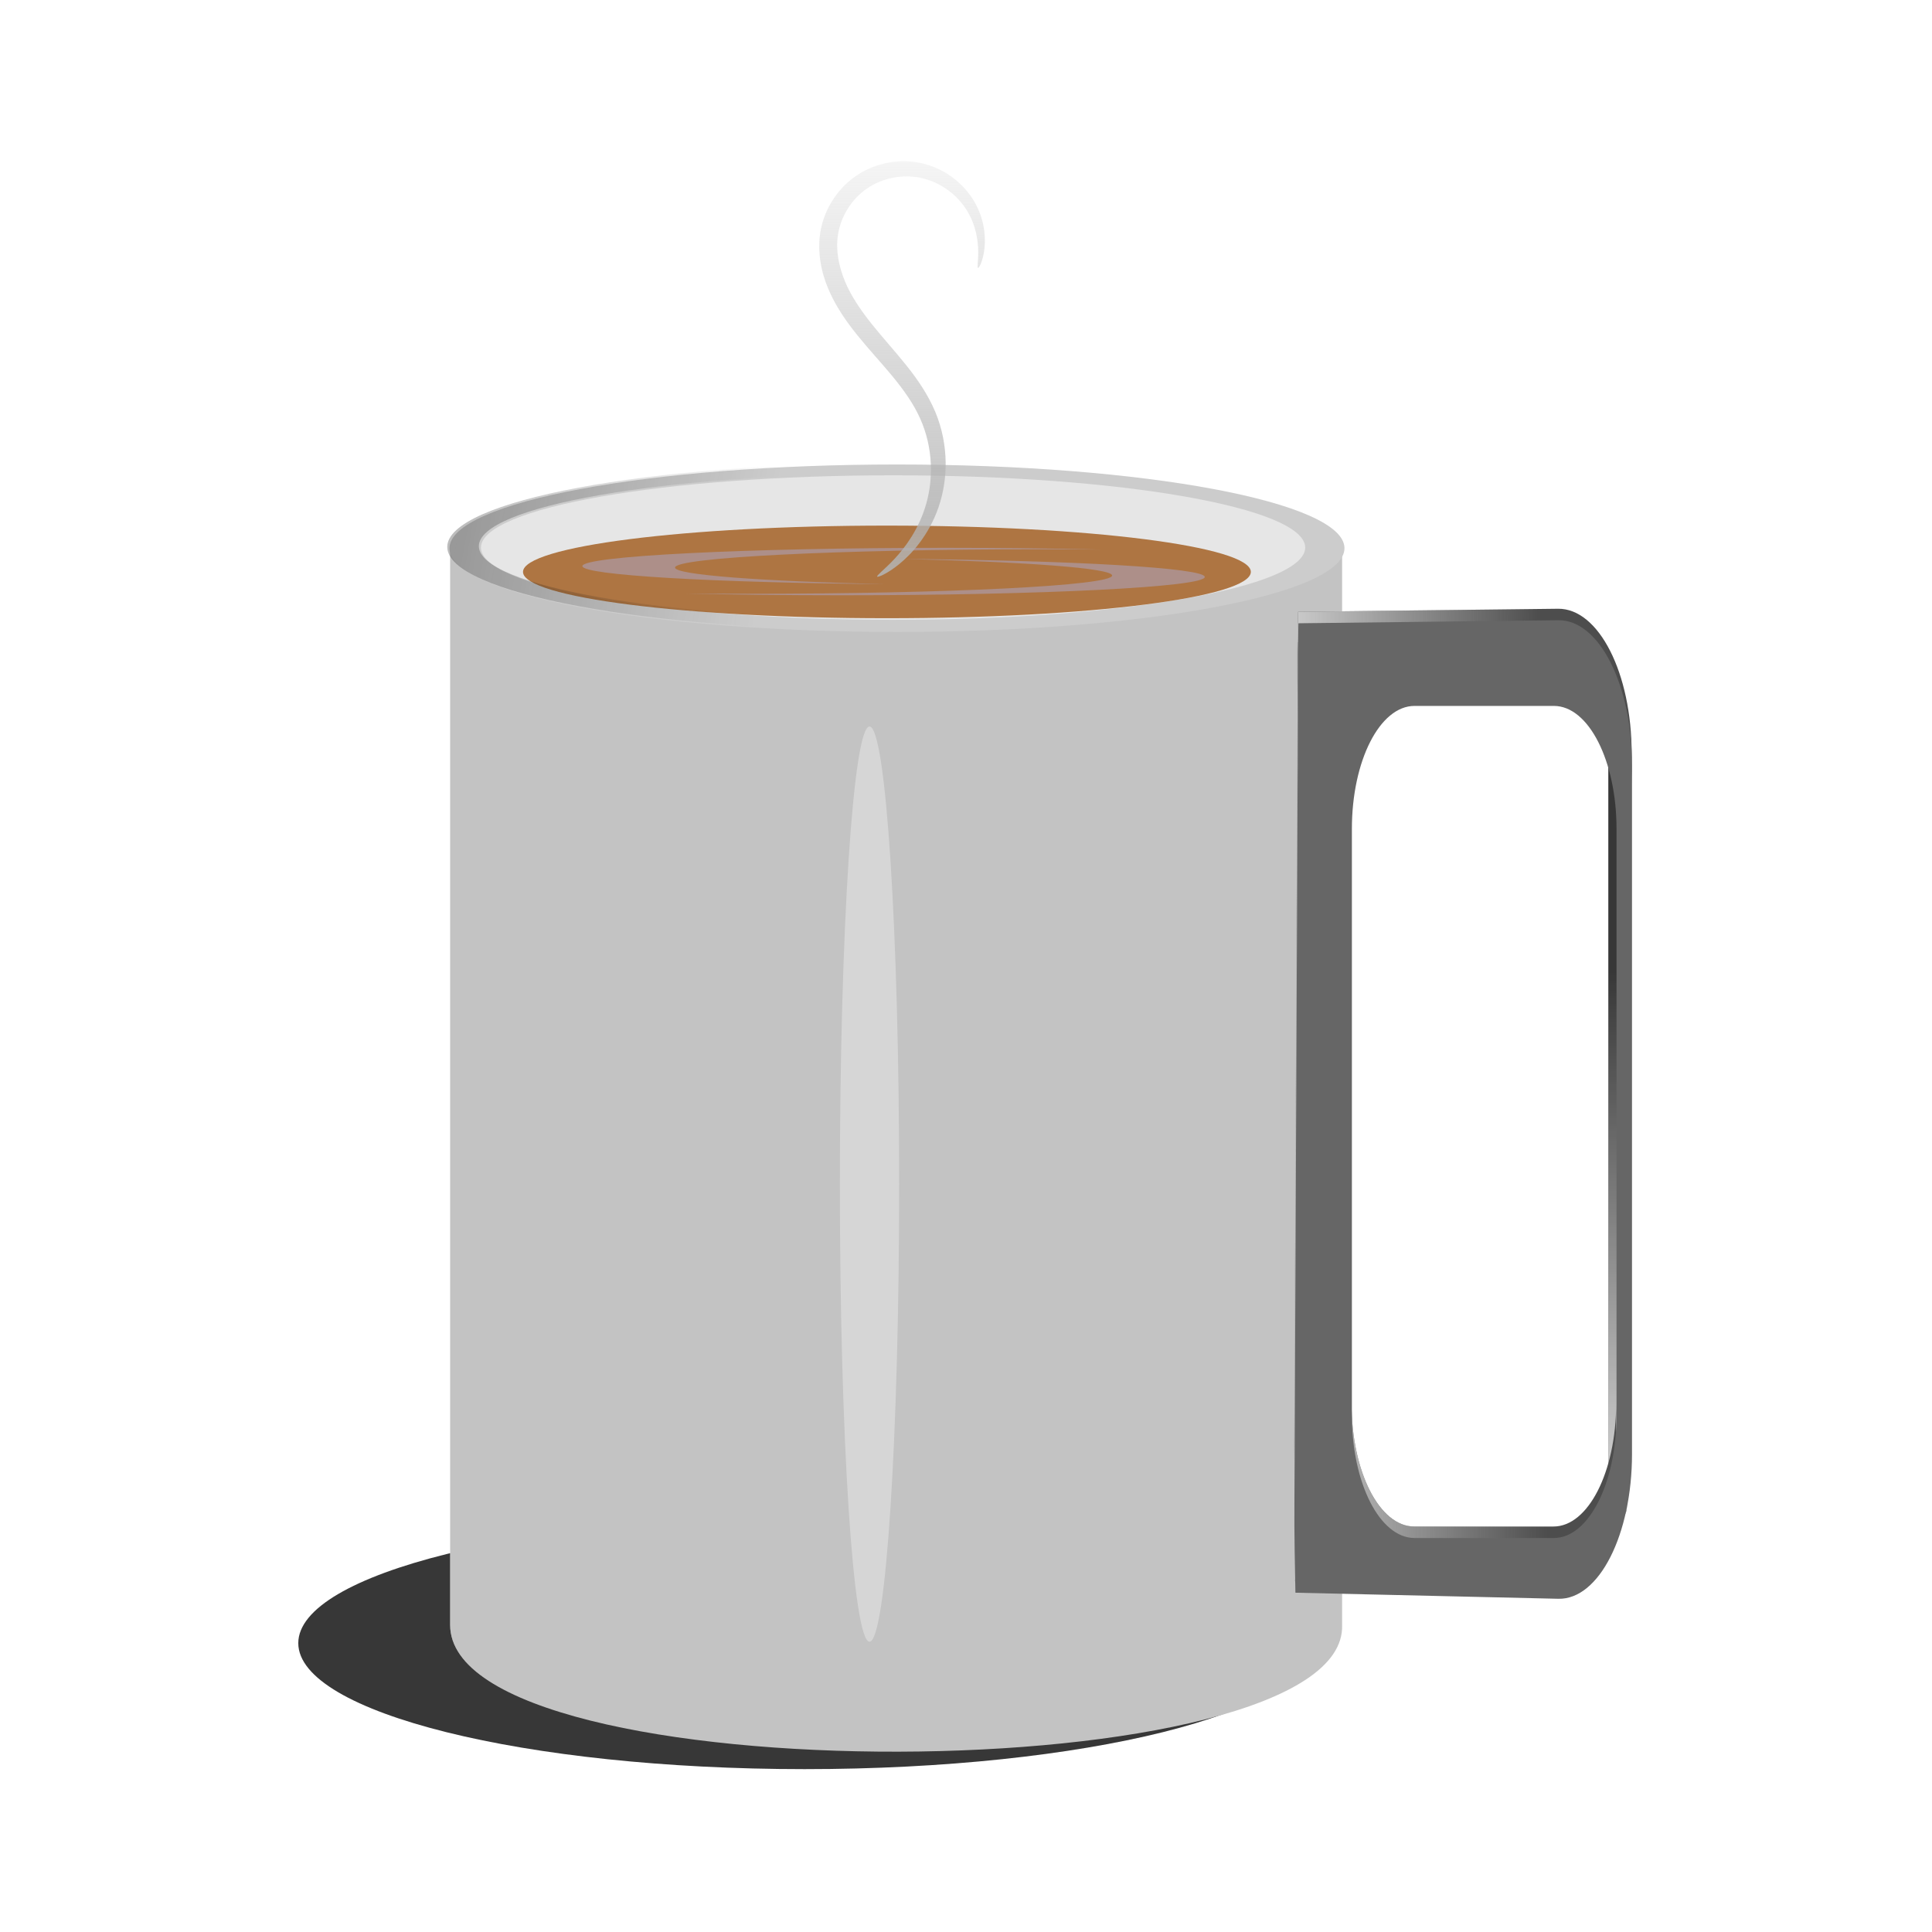 <svg:svg xmlns:dc="http://purl.org/dc/elements/1.1/" xmlns:ns1="http://sodipodi.sourceforge.net/DTD/sodipodi-0.dtd" xmlns:ns2="http://www.inkscape.org/namespaces/inkscape" xmlns:ns4="http://creativecommons.org/ns#" xmlns:rdf="http://www.w3.org/1999/02/22-rdf-syntax-ns#" xmlns:svg="http://www.w3.org/2000/svg" height="321.732" id="svg2" version="1.1" viewBox="-41.213 -22.987 321.732 321.732" width="321.732" ns1:docname="coffee cup-2.svg" ns2:version="0.48.0 r9654">
  <svg:defs id="defs4">
    <svg:filter color-interpolation-filters="sRGB" height="1.11" id="filter3904" width="1.277" x="-.139" y="-.055" ns2:collect="always">
      <svg:feGaussianBlur id="feGaussianBlur3906" stdDeviation="5.219" ns2:collect="always" />
    </svg:filter>
    <svg:filter color-interpolation-filters="sRGB" height="1.269" id="filter3914" width="5.153" x="-2.076" y="-.135" ns2:collect="always">
      <svg:feGaussianBlur id="feGaussianBlur3916" stdDeviation="28.004" ns2:collect="always" />
    </svg:filter>
    <svg:filter color-interpolation-filters="sRGB" height="1.39" id="filter4000" width="1.1" x="-.05" y="-.195" ns2:collect="always">
      <svg:feGaussianBlur id="feGaussianBlur4002" stdDeviation="11.186" ns2:collect="always" />
    </svg:filter>
    <svg:linearGradient gradientTransform="translate(2.808 -858.51)" gradientUnits="userSpaceOnUse" id="linearGradient4808" x1="722.24" x2="718.19" y1="152.09" y2="514.22" ns2:collect="always">
      <svg:stop id="stop3924" offset="0" style="stop-color:#ffffff" />
      <svg:stop id="stop3926" offset="1" style="stop-color:#ffffff;stop-opacity:0" />
    </svg:linearGradient>
    <svg:linearGradient gradientUnits="userSpaceOnUse" id="linearGradient4810" x1="-13.526" x2="140.34" y1="465.65" y2="469.03" ns2:collect="always">
      <svg:stop id="stop3806" offset="0" style="stop-color:#ffffff" />
      <svg:stop id="stop3808" offset="1" style="stop-color:#ffffff;stop-opacity:0" />
    </svg:linearGradient>
    <svg:linearGradient gradientUnits="userSpaceOnUse" id="linearGradient4812" x1="505.98" x2="669.89" y1="151.84" y2="150.59" ns2:collect="always">
      <svg:stop id="stop3836" offset="0" style="stop-color:#e6e6e6" />
      <svg:stop id="stop3838" offset="1" style="stop-color:#e6e6e6;stop-opacity:0" />
    </svg:linearGradient>
    <svg:linearGradient gradientTransform="translate(-2.146 .715)" gradientUnits="userSpaceOnUse" id="linearGradient4814" x1="-323.3" x2="250.34" y1="10.221" y2="111.79" ns2:collect="always">
      <svg:stop id="stop3826" offset="0" style="stop-color:#1a1a1a" />
      <svg:stop id="stop3828" offset="1" style="stop-color:#1a1a1a;stop-opacity:0" />
    </svg:linearGradient>
    <svg:linearGradient gradientUnits="userSpaceOnUse" id="linearGradient4816" x1="323.69" x2="323.69" y1="164.23" y2="-139.23" ns2:collect="always">
      <svg:stop id="stop3894" offset="0" style="stop-color:#b3b3b3" />
      <svg:stop id="stop3896" offset="1" style="stop-color:#b3b3b3;stop-opacity:0" />
    </svg:linearGradient>
  </svg:defs>
  <ns1:namedview bordercolor="#666666" borderopacity="1.0" fit-margin-bottom="0" fit-margin-left="0" fit-margin-right="0" fit-margin-top="0" id="base" pagecolor="#ffffff" showgrid="false" ns2:current-layer="layer1" ns2:cx="113.00953" ns2:cy="94.408582" ns2:document-units="px" ns2:pageopacity="0.0" ns2:pageshadow="2" ns2:window-height="749" ns2:window-maximized="1" ns2:window-width="1214" ns2:window-x="66" ns2:window-y="24" ns2:zoom="0.94142016" />
  <svg:g id="layer1" transform="translate(-8.811 17.751)" ns2:groupmode="layer" ns2:label="Layer 1">
    <svg:g id="g4004" transform="matrix(.305 0 0 .305 19.84 15.966)">
      <svg:path d="m536.27 865.65c0 37.991-120.05 68.788-268.13 68.788-148.09 0-268.14-30.8-268.14-68.79 0-37.991 120.05-68.788 268.13-68.788 148.09 0 268.13 30.798 268.13 68.788z" id="path3998" style="filter:url(#filter4000);fill-opacity:.871;fill:#1a1a1a" transform="matrix(1.031 0 0 1 -8.423 -154.42)" ns1:cx="268.1344" ns1:cy="865.65082" ns1:rx="268.1344" ns1:ry="68.788406" ns1:type="arc" />
      <svg:g id="g3980">
        <svg:rect height="428.89" id="rect3918" ry="6.27" style="fill-opacity:.871;fill:#1a1a1a" transform="scale(1,-1)" width="10.115" x="706.84" y="-643.7" />
        <svg:rect height="428.89" id="rect3920" ry="6.27" style="fill:url(#linearGradient4808)" transform="scale(1,-1)" width="10.115" x="706.84" y="-643.7" />
        <svg:path d="m83.851 104.84h468.27c5.191 0 9.37 4.143 9.37 9.29v587.13c3.376 91.107-487 93.515-487.01 0v-587.13c0-5.146 4.179-9.29 9.37-9.29z" id="path3802" style="fill:url(#linearGradient4810)" ns1:nodetypes="sssccss" ns2:connector-curvature="0" />
        <svg:path d="m83.851 104.84h468.27c5.191 0 9.37 4.143 9.37 9.29v587.13c3.376 91.107-487 93.515-487.01 0v-587.13c0-5.146 4.179-9.29 9.37-9.29z" id="rect2985" style="fill:#c3c3c3" ns1:nodetypes="sssccss" ns2:connector-curvature="0" />
        <svg:path d="m594.29 140.93c0 25.247-108.09 45.714-241.43 45.714s-241.43-20.467-241.43-45.714 108.09-45.714 241.43-45.714 241.43 20.467 241.43 45.714z" id="path2988" style="fill:#cccccc" transform="matrix(1.012 0 0 1 -38.634 -27.522)" ns1:cx="352.85715" ns1:cy="140.93361" ns1:rx="241.42857" ns1:ry="45.714287" ns1:type="arc" />
        <svg:path d="m594.29 140.93c0 25.247-108.09 45.714-241.43 45.714s-241.43-20.467-241.43-45.714 108.09-45.714 241.43-45.714 241.43 20.467 241.43 45.714z" id="path2990" style="fill:#e6e6e6" transform="matrix(.932 0 0 .863 -12.535 -8.569)" ns1:cx="352.85715" ns1:cy="140.93361" ns1:rx="241.42857" ns1:ry="45.714287" ns1:type="arc" />
        <svg:path d="m594.29 140.93c0 25.247-108.09 45.714-241.43 45.714s-241.43-20.467-241.43-45.714 108.09-45.714 241.43-45.714 241.43 20.467 241.43 45.714z" id="path3812" style="fill-opacity:.871;fill:#a5642a" transform="matrix(.823 0 0 .553 22.566 48.405)" ns1:cx="352.85715" ns1:cy="140.93361" ns1:rx="241.42857" ns1:ry="45.714287" ns1:type="arc" />
        <svg:g id="g3842">
          <svg:path d="m679.37 146.46-141.91 1.656c-0.464 16.771-0.41 26.701-0.375 43.531 0.014-8.517 0.079-16.213 0.375-26.938l141.91-1.656c22.281-0.261 40.219 35.215 40.219 78.969v-16.594c0-43.754-17.938-79.229-40.219-78.969zm-142.28 61.844c-0.004 5.36-0.001 10.179-0.031 17.125l-1.656 376.31c-0.017 3.92 0 7.282 0.031 10.438l1.625-370.16c0.066-14.916 0.049-24.992 0.031-33.719zm29.562 372.09v16.594c0 37.205 15.24 67.156 34.188 67.156h76.094c18.948 0 34.188-29.951 34.188-67.156v-16.594c0 37.205-15.24 67.156-34.188 67.156h-76.094c-18.947 0-34.188-29.951-34.188-67.156zm-29.969 80.25c-0.154 4.537-0.427 9.89-0.875 16.75l0.875 0.031c0.249-7.216 0.194-12.205 0-16.781z" id="path3011" style="fill:#4d4d4d" ns2:connector-curvature="0" />
          <svg:path d="m679.37 146.46-141.91 1.656c-0.464 16.771-0.41 26.701-0.375 43.531 0.014-8.517 0.079-16.213 0.375-26.938l141.91-1.656c22.281-0.261 40.219 35.215 40.219 78.969v-16.594c0-43.754-17.938-79.229-40.219-78.969zm-142.28 61.844c-0.004 5.36-0.001 10.179-0.031 17.125l-1.656 376.31c-0.017 3.92 0 7.282 0.031 10.438l1.625-370.16c0.066-14.916 0.049-24.992 0.031-33.719zm29.562 372.09v16.594c0 37.205 15.24 67.156 34.188 67.156h76.094c18.948 0 34.188-29.951 34.188-67.156v-16.594c0 37.205-15.24 67.156-34.188 67.156h-76.094c-18.947 0-34.188-29.951-34.188-67.156zm-29.969 80.25c-0.154 4.537-0.427 9.89-0.875 16.75l0.875 0.031c0.249-7.216 0.194-12.205 0-16.781z" id="path3832" style="fill:url(#linearGradient4812)" ns2:connector-curvature="0" />
        </svg:g>
        <svg:path d="m537.66 154.39c-0.704 25.479-0.217 33.556-0.41 77.309l-1.659 376.31c-0.193 43.754-0.336 35.137 0.41 75.681l143.56 3.318c22.277 0.515 40.216-35.246 40.216-79v-376.31c0-43.754-17.935-79.229-40.216-78.969zm63.376 45.122h76.088c18.948 0 34.2 29.951 34.2 67.156v320c0 37.205-15.253 67.156-34.2 67.156h-76.088c-18.947 0-34.2-29.951-34.2-67.156v-320c0-37.205 15.253-67.156 34.2-67.156z" id="rect3001" style="fill:#666666" ns1:nodetypes="csscsssscsssssssss" ns2:connector-curvature="0" />
        <svg:path d="m317.2 66.977c-134.92 0-244.28 20.471-244.28 45.719 0 25.247 109.37 45.719 244.28 45.719 134.92 0 244.28-20.471 244.28-45.719 0-25.247-109.37-45.719-244.28-45.719zm-1.938 5.875c124.32 0 225.09 17.659 225.09 39.438s-100.77 39.438-225.09 39.438-225.09-17.659-225.09-39.438 100.77-39.438 225.09-39.438z" id="path3789" style="fill:url(#linearGradient4814)" ns2:connector-curvature="0" />
        <svg:path d="m345.5 113.19c-109.8 0-198.81 4.477-198.81 9.995 0 4.941 71.395 9.043 165.16 9.847-67.684-1.594-114.56-5.051-114.56-9.056 0-5.518 88.983-9.982 198.78-9.982 11.528 0 22.821 0.054 33.812 0.148-25.619-0.605-54.2-0.951-84.375-0.951z" id="path3848" style="fill-opacity:.871;fill:#ac9393" ns2:connector-curvature="0" />
        <svg:path d="m287.71 139.1c109.8 0 198.81-4.477 198.81-9.995 0-4.941-71.395-9.043-165.16-9.847 67.684 1.594 114.56 5.051 114.56 9.056 0 5.518-88.983 9.982-198.78 9.982-11.528 0-22.821-0.054-33.812-0.148 25.619 0.605 54.2 0.951 84.375 0.951z" id="path3853" style="fill-opacity:.871;fill:#ac9393" ns2:connector-curvature="0" />
        <svg:path d="m307.64 128.9c-0.179-0.289 0.681-1.181 2.351-2.73s4.151-3.766 7.048-6.866 6.215-7.095 9.362-12.15 6.128-11.183 8.111-18.306v-0c1.846-6.609 2.815-14.101 2.396-22.047-0.419-7.947-2.229-16.349-5.869-24.377-1.759-3.922-3.97-7.775-6.526-11.586-2.556-3.811-5.456-7.581-8.548-11.35-5.846-7.09-12.487-14.174-18.906-22.084-3.897-4.776-7.684-9.913-10.989-15.517-1.909-3.236-3.629-6.584-5.102-10.052-4.172-9.768-5.975-20.58-4.371-30.939 1.078-6.624 3.595-12.787 7.098-18.1 3.502-5.313 7.988-9.776 13.052-13.129l0-0c5.711-3.759 12.014-6.034 18.245-7 6.231-0.966 12.391-0.625 18.026 0.784 6.937 1.753 12.922 5.06 17.702 9.025 4.78 3.965 8.362 8.586 10.823 13.222 2.712 5.13 4.044 10.185 4.594 14.618 0.55 4.432 0.324 8.254-0.161 11.279-0.485 3.025-1.223 5.267-1.852 6.722-0.629 1.455-1.145 2.133-1.409 2.052-0.265-0.081-0.27-0.918-0.169-2.439s0.302-3.736 0.271-6.58c-0.03-2.844-0.297-6.327-1.22-10.233-0.923-3.905-2.506-8.244-5.184-12.464-2.414-3.822-5.755-7.556-10.008-10.683-4.253-3.126-9.423-5.646-15.164-6.813-4.657-0.961-9.733-1.026-14.807-0.057-5.074 0.969-10.147 2.971-14.594 6.09 0 0 0 0-0 0-3.959 2.756-7.468 6.433-10.192 10.748-2.724 4.314-4.662 9.265-5.419 14.452-1.275 8.175 0.413 17.127 3.933 25.557 1.264 3.008 2.784 5.954 4.504 8.851 2.979 5.017 6.481 9.772 10.136 14.36 6.074 7.584 12.651 14.756 18.645 22.254 3.196 3.977 6.219 8.074 8.911 12.306s5.05 8.599 6.958 13.1c3.898 9.286 5.614 18.821 5.72 27.728 0.106 8.906-1.394 17.184-3.855 24.381-0 0-0 0-0 0-2.658 7.753-6.38 14.198-10.229 19.346-3.849 5.148-7.828 9.012-11.3 11.838-3.472 2.826-6.441 4.628-8.53 5.687s-3.302 1.388-3.482 1.099z" id="path3885" style="filter:url(#filter3904);fill-rule:evenodd;fill:url(#linearGradient4816)" ns2:connector-curvature="0" />
        <svg:path d="m319.65 460.61c0 137.99-7.246 249.85-16.185 249.85-8.938 0-16.185-111.86-16.185-249.85s7.246-249.85 16.185-249.85c8.938 0 16.185 111.86 16.185 249.85z" id="path3908" style="opacity:.603;filter:url(#filter3914);fill-opacity:.871;fill:#ffffff" ns1:cx="303.4613" ns1:cy="460.61264" ns1:rx="16.184603" ns1:ry="249.84981" ns1:type="arc" />
      </svg:g>
    </svg:g>
  </svg:g>
  <svg:style id="style26" type="text/css">.specularity {opacity:0.5;}
	.low-specularity {opacity:0.25;}
	.full-specularity {opacity:1;}
	.black {fill:#000000;}
	.white {fill:#ffffff;}
	.outline-big {stroke-width:16;stroke:none;opacity:0.1;fill:none;}
	.outline-small {stroke-width:8;stroke:none;opacity:0.2;fill:none;}
	.stroke-highlight {fill:none;stroke:none;opacity:0.2;}
       	.base-shadow 	{fill:black;opacity:75;}</svg:style>
</svg:svg>
